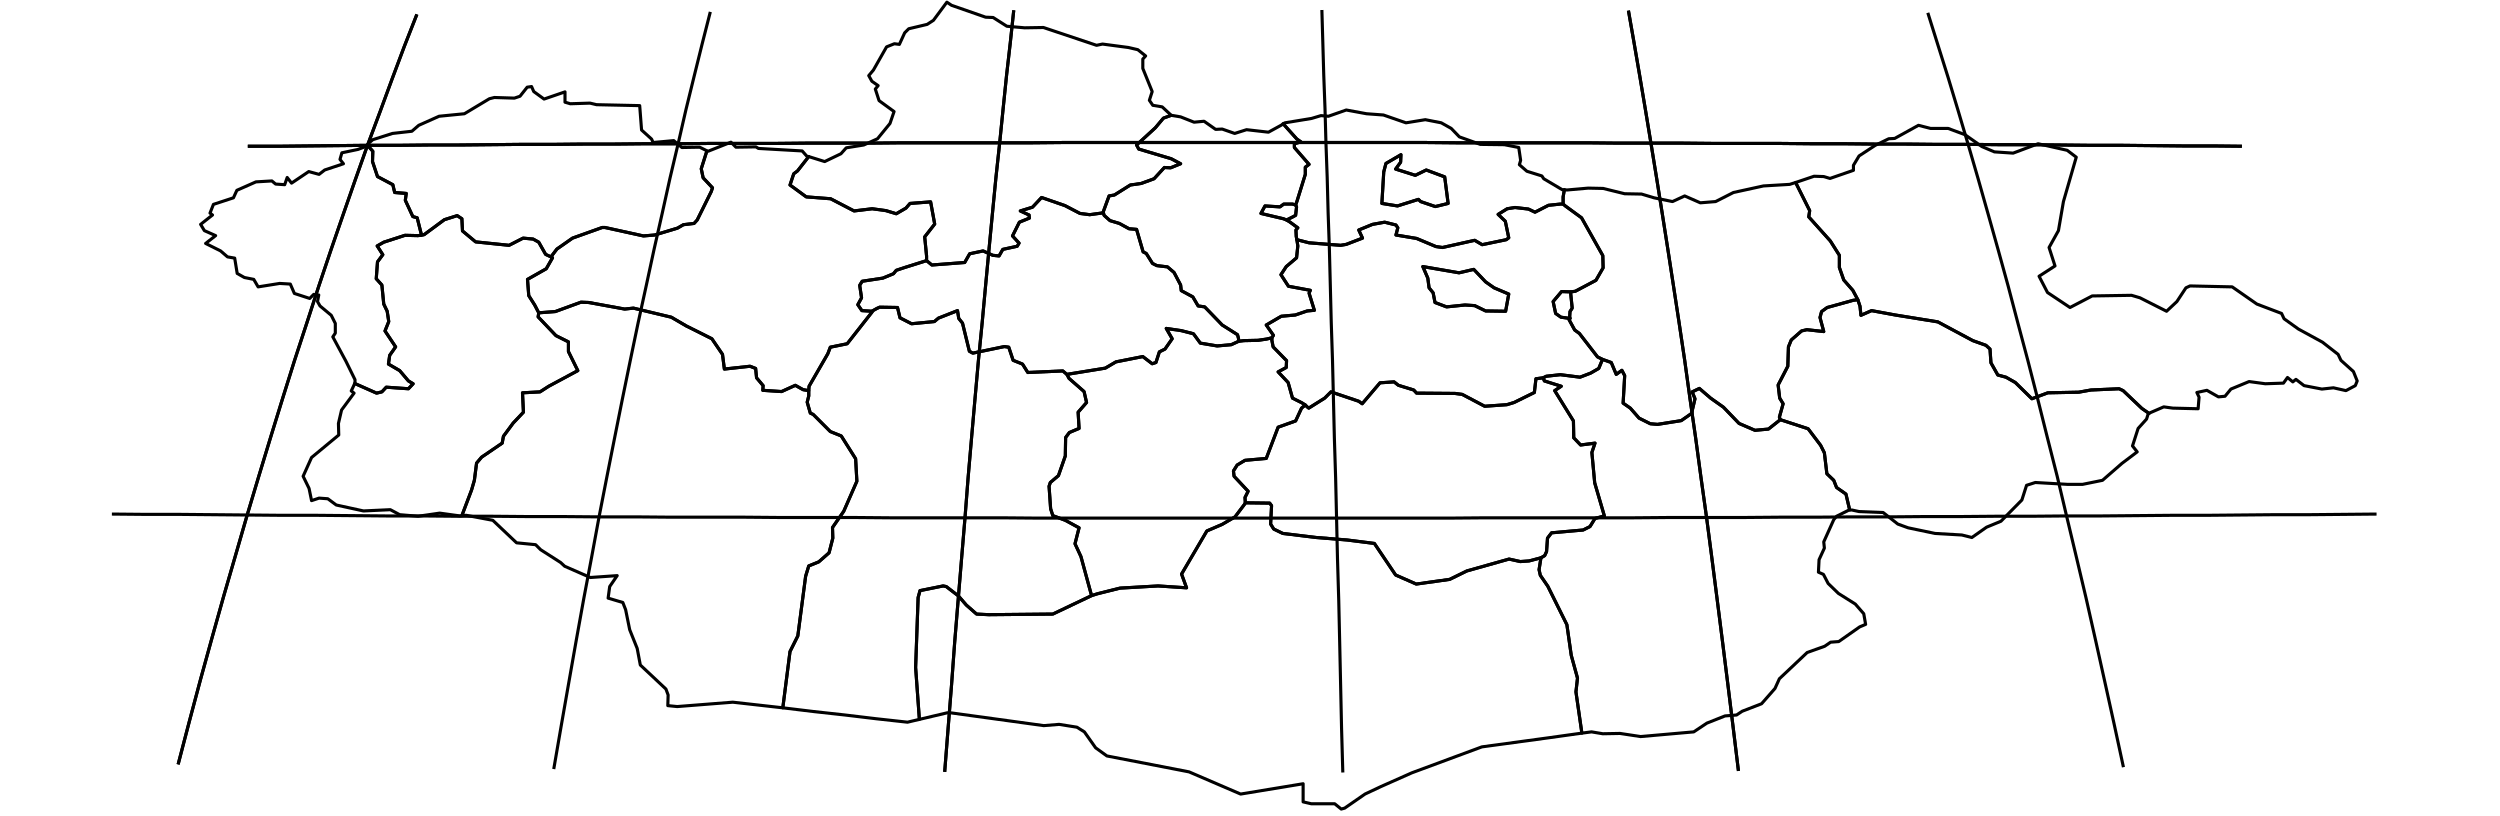 <?xml version="1.0" encoding="utf-8"?><!DOCTYPE svg  PUBLIC '-//W3C//DTD SVG 1.1//EN'  'http://www.w3.org/Graphics/SVG/1.1/DTD/svg11.dtd'><svg enable_background="new 0 0 800 261" height="261px" pretty_print="False" style="stroke-linejoin: round; stroke:#000; fill: none;" version="1.1" viewBox="0 0 800 261" width="800px" xmlns="http://www.w3.org/2000/svg" xmlns:xlink="http://www.w3.org/1999/xlink"><defs><style type="text/css"><![CDATA[path { fill-rule: evenodd; }]]></style></defs><g class="" id="mng"><path d="M134.8,74.9L133.5,69.7L132.1,69.3L129.7,64.1L130.0,61.9L126.3,61.6L125.7,59.1L120.8,56.5L119.2,51.7L119.3,48.4L117.6,46.5L117.5,46.7L114.6,47.8L109.4,48.9L108.8,51.0L109.9,52.4L103.9,54.4L102.1,55.8L98.8,54.9L93.3,58.6L91.9,56.8L91.1,59.1L88.2,58.9L87.0,57.9L81.9,58.2L75.8,60.9L74.7,63.3L68.3,65.4L67.2,68.2L68.0,68.8L64.2,71.8L65.4,73.8L69.0,75.4L65.8,77.9L70.6,80.3L72.8,82.2L75.1,82.6L75.9,87.5L78.2,88.8L81.2,89.4L82.6,91.8L89.5,90.7L92.9,90.9L94.2,93.9L99.1,95.5L100.4,94.2L102.0,94.4L101.6,96.5L102.4,97.9L106.0,100.9L107.3,103.5L107.3,106.6L106.5,107.8L110.7,115.6L113.6,121.5L113.6,122.4L113.5,122.7L120.5,125.8L122.2,125.4L123.6,123.9L130.7,124.4L132.2,122.8L130.7,121.9L127.9,118.6L124.3,116.5L124.7,113.7L126.6,111.0L123.2,105.9L124.4,102.9L123.9,99.6L122.8,97.3L122.2,91.2L120.4,89.2L120.8,83.8L122.5,81.5L120.7,78.7L122.8,77.5L129.6,75.3L133.7,75.4L134.7,75.3L134.8,74.9Z " data-name="Bayan-Ölgiy"/><path d="M512.8,115.0L511.6,117.9L509.0,119.4L505.6,120.7L499.3,119.9L494.8,120.4L493.8,120.9L494.2,121.9L499.6,123.6L497.5,125.0L503.5,134.7L503.6,140.1L505.8,142.4L510.4,141.8L509.4,144.8L510.3,154.5L513.4,165.1L510.4,165.9L508.8,168.5L506.6,169.6L496.5,170.5L495.2,172.2L494.9,176.5L494.3,177.8L493.1,178.5L492.5,182.3L492.9,184.1L495.3,187.6L501.4,199.9L502.8,209.7L504.8,217.0L504.3,221.4L506.2,234.6L509.3,234.2L512.9,234.8L518.4,234.7L525.0,235.7L542.0,234.2L546.2,231.4L552.0,229.1L555.7,228.8L557.5,227.6L563.7,225.2L568.0,220.3L569.4,217.2L578.3,208.8L583.9,206.8L585.8,205.5L588.4,205.3L595.1,200.6L597.0,199.8L596.4,196.4L593.7,193.3L588.3,189.9L585.0,186.7L583.5,183.8L581.9,183.1L582.1,179.1L583.8,175.4L583.6,173.4L586.8,166.3L587.7,165.2L591.7,163.2L591.9,163.2L590.7,158.1L587.7,156.0L586.8,153.7L584.6,151.6L583.8,144.9L582.6,142.5L578.6,137.2L569.7,134.3L565.9,137.3L561.6,137.7L556.5,135.5L551.5,130.3L547.4,127.4L543.8,124.3L541.5,125.4L542.4,127.6L541.3,132.3L538.0,134.6L530.4,135.8L528.1,135.6L524.5,133.8L521.7,130.6L519.4,129.0L519.9,120.2L519.0,118.5L517.2,119.8L515.6,116.0L512.8,115.0Z " data-name="Dornogovi"/><path d="M398.5,160.9L398.3,161.3L395.2,165.4L391.1,167.8L386.2,169.9L378.1,183.7L379.7,188.1L370.6,187.5L358.4,188.2L351.2,190.0L349.3,190.6L336.9,196.5L316.4,196.7L312.5,196.5L309.2,193.6L306.7,190.7L302.8,187.7L301.8,187.5L294.4,189.0L293.8,191.2L293.0,213.6L294.2,230.2L303.1,228.1L304.2,228.1L334.0,232.2L338.9,231.8L344.6,232.7L347.0,234.2L350.6,239.3L354.2,241.9L380.5,247.0L397.0,254.1L417.0,250.8L417.0,256.6L419.6,257.2L427.1,257.2L429.2,258.9L430.3,258.6L436.8,254.1L441.9,251.7L451.8,247.3L474.2,239.0L495.5,236.1L506.2,234.6L504.3,221.4L504.8,217.0L502.8,209.7L501.4,199.9L495.3,187.6L492.9,184.1L492.5,182.3L493.1,178.5L489.3,179.5L486.5,179.7L482.9,178.9L469.4,182.7L463.9,185.4L453.2,186.9L446.6,184.0L439.8,173.9L431.1,172.8L421.2,172.0L410.5,170.7L407.6,169.3L406.6,167.7L406.9,161.8L406.3,161.0L398.5,160.9Z " data-name="Ömnögovi"/><path d="M592.9,92.9L590.0,89.6L588.6,85.6L588.6,81.7L585.7,77.1L578.8,69.4L579.1,67.4L574.6,58.4L572.7,59.0L564.3,59.5L554.7,61.6L549.0,64.5L544.1,64.9L539.1,62.7L535.2,64.5L529.3,63.3L525.3,62.1L519.9,62.0L513.0,60.3L508.2,60.2L501.4,60.8L500.6,60.7L500.2,63.0L500.2,65.3L500.9,65.9L506.1,69.7L512.9,81.8L513.0,85.7L510.7,89.7L504.1,93.2L502.7,93.4L502.6,93.7L503.1,98.6L502.4,99.7L502.3,101.3L502.4,101.9L502.1,102.3L503.9,105.6L505.4,106.7L511.2,114.2L512.8,115.0L515.6,116.0L517.2,119.8L519.0,118.5L519.9,120.2L519.4,129.0L521.7,130.6L524.5,133.8L528.1,135.6L530.4,135.8L538.0,134.6L541.3,132.3L542.4,127.6L541.5,125.4L543.8,124.3L547.4,127.4L551.5,130.3L556.5,135.5L561.6,137.7L565.9,137.3L569.7,134.3L569.4,133.5L570.6,129.2L569.5,127.4L569.0,123.2L572.1,117.2L572.3,111.0L573.2,108.8L576.5,105.9L578.2,105.5L583.6,106.1L582.4,101.6L582.9,99.7L584.7,98.4L593.0,96.1L594.5,95.9L592.9,92.9Z " data-name="Hentiy"/><path d="M296.5,83.4L289.5,85.6L286.8,86.5L285.9,87.6L282.5,89.0L275.9,90.0L275.1,91.3L275.7,95.3L274.5,97.5L275.8,99.4L279.0,99.6L280.6,98.7L281.5,98.3L287.2,98.4L288.0,101.7L291.7,103.6L299.0,102.9L300.3,101.8L306.4,99.4L306.8,101.9L308.0,103.4L310.2,112.4L311.3,113.0L321.4,110.9L322.8,111.1L324.2,115.3L327.2,116.5L328.9,119.2L340.1,118.7L341.4,119.8L353.7,117.8L357.1,115.8L365.7,114.1L368.7,116.4L369.9,116.0L371.0,112.6L372.8,111.7L375.1,108.4L373.2,105.1L378.0,105.8L381.9,106.8L384.1,109.8L389.5,110.7L394.0,110.3L396.4,109.2L396.3,108.2L396.0,107.1L391.1,104.0L385.5,98.2L383.4,97.9L381.7,95.0L378.0,93.0L377.8,91.2L375.7,87.2L373.6,85.4L370.2,85.0L368.8,84.3L366.8,81.1L365.8,80.6L363.7,73.4L361.3,73.2L358.2,71.5L355.2,70.6L353.3,68.9L353.1,68.1L348.7,68.7L345.6,68.3L340.8,65.8L333.3,63.2L330.4,66.3L326.5,67.5L329.3,68.8L329.4,69.8L326.2,71.1L324.0,75.5L326.1,77.8L325.5,78.8L320.9,79.8L319.7,81.9L317.7,81.7L314.6,80.3L310.3,81.2L308.7,84.0L298.2,84.8L296.5,83.4Z " data-name="Arhangay"/><path d="M279.0,99.6L279.1,99.8L271.1,110.0L265.7,111.1L264.9,113.2L258.9,123.6L258.8,125.0L258.8,126.7L258.3,128.7L259.3,132.2L260.2,132.6L265.7,138.1L269.2,139.5L273.8,146.8L274.2,154.0L270.0,163.6L266.4,168.8L266.5,172.2L265.3,176.9L262.0,179.8L258.8,181.1L257.8,184.4L255.3,203.5L252.8,208.5L250.5,226.5L260.4,227.7L270.4,228.8L280.4,230.0L290.4,231.1L294.2,230.2L293.0,213.6L293.8,191.2L294.4,189.0L301.8,187.5L302.8,187.7L306.7,190.7L309.2,193.6L312.5,196.5L316.4,196.7L336.9,196.5L349.3,190.6L345.9,178.1L344.0,174.0L345.3,168.9L340.9,166.5L336.9,165.0L336.2,162.8L335.7,155.6L336.1,154.4L338.7,152.2L340.9,145.9L341.0,140.0L342.2,138.4L345.3,137.1L345.0,131.9L347.7,128.8L346.9,125.3L342.1,121.1L341.4,119.8L340.1,118.7L328.9,119.2L327.2,116.5L324.2,115.3L322.8,111.1L321.4,110.9L311.3,113.0L310.2,112.4L308.0,103.4L306.8,101.9L306.4,99.4L300.3,101.8L299.0,102.9L291.7,103.6L288.0,101.7L287.2,98.4L281.5,98.3L280.6,98.7L279.0,99.6Z " data-name="Bayanhongor"/><path d="M226.2,48.3L224.4,54.0L225.0,56.9L228.0,60.1L227.6,61.3L223.1,70.4L222.1,71.5L218.7,71.9L216.8,73.0L209.5,75.2L205.9,75.5L193.6,72.8L192.7,72.8L183.2,76.2L178.2,79.7L176.3,82.2L176.8,82.5L174.8,86.0L168.8,89.4L169.2,94.6L171.1,97.6L172.4,100.1L177.7,99.7L185.9,96.7L188.4,96.8L199.9,98.9L202.7,98.6L214.8,101.5L219.6,104.3L227.8,108.4L231.2,113.4L231.8,118.1L240.0,117.2L241.8,117.9L242.1,120.9L244.2,123.4L244.1,124.9L250.1,125.3L254.5,123.3L257.0,124.7L258.8,125.0L258.9,123.6L264.9,113.2L265.7,111.1L271.1,110.0L279.1,99.8L279.0,99.6L275.8,99.4L274.5,97.5L275.7,95.3L275.1,91.3L275.9,90.0L282.5,89.0L285.9,87.6L286.8,86.5L289.5,85.6L296.5,83.4L296.5,81.9L295.9,75.8L299.1,71.7L297.8,64.6L291.2,65.1L289.9,66.6L286.8,68.4L283.5,67.4L279.1,66.8L273.3,67.5L265.8,63.6L258.0,63.0L252.8,59.2L254.0,55.6L255.2,54.7L258.8,50.1L258.2,50.0L256.7,48.3L242.7,47.5L241.9,47.0L235.5,47.1L233.9,45.5L226.6,48.4L226.2,48.3L226.2,48.3Z " data-name="Dzavhan"/><path d="M172.4,100.1L172.2,101.4L177.9,107.4L181.9,109.4L181.9,112.5L184.9,118.6L175.6,123.6L172.8,125.4L167.2,125.7L167.5,131.9L164.2,135.4L161.1,139.6L160.7,141.8L154.1,146.3L152.5,148.2L151.8,153.7L150.9,156.8L147.8,165.0L149.2,164.9L157.7,166.5L165.3,173.7L171.4,174.3L173.0,175.9L179.4,180.0L180.7,181.2L188.9,184.8L197.5,184.2L195.1,187.7L194.6,191.4L199.3,192.8L200.2,195.1L201.5,201.5L203.9,207.5L204.9,212.8L213.1,220.5L213.8,222.4L213.7,225.8L216.7,226.1L234.5,224.7L242.5,225.6L250.5,226.5L252.8,208.5L255.3,203.5L257.8,184.4L258.8,181.1L262.0,179.8L265.3,176.9L266.5,172.2L266.4,168.8L270.0,163.6L274.2,154.0L273.8,146.8L269.2,139.5L265.7,138.1L260.2,132.6L259.3,132.2L258.3,128.7L258.8,126.7L258.8,125.0L257.0,124.7L254.5,123.3L250.1,125.3L244.1,124.9L244.2,123.4L242.1,120.9L241.8,117.9L240.0,117.2L231.8,118.1L231.2,113.4L227.8,108.4L219.6,104.3L214.8,101.5L202.7,98.6L199.9,98.9L188.4,96.8L185.9,96.7L177.7,99.7L172.4,100.1Z " data-name="Govi-Altay"/><path d="M134.7,75.3L133.7,75.4L129.6,75.3L122.8,77.5L120.7,78.7L122.5,81.5L120.8,83.8L120.4,89.2L122.2,91.2L122.8,97.3L123.9,99.6L124.4,102.9L123.2,105.9L126.6,111.0L124.7,113.7L124.3,116.5L127.9,118.6L130.7,121.9L132.2,122.8L130.7,124.4L123.6,123.9L122.2,125.4L120.5,125.8L113.5,122.7L113.2,123.4L112.4,125.1L113.3,125.8L109.3,131.2L108.3,135.5L108.4,139.2L99.7,146.4L97.0,152.4L98.9,156.3L99.7,160.2L102.1,159.4L104.9,159.6L107.6,161.6L116.3,163.5L124.9,163.1L127.9,164.7L133.8,165.2L140.7,164.2L147.2,165.1L147.8,165.0L150.9,156.8L151.8,153.7L152.5,148.2L154.1,146.3L160.7,141.8L161.1,139.6L164.2,135.4L167.5,131.9L167.2,125.7L172.8,125.4L175.6,123.6L184.9,118.6L181.9,112.5L181.9,109.4L177.9,107.4L172.2,101.4L172.4,100.1L171.1,97.6L169.2,94.6L168.8,89.4L174.8,86.0L176.8,82.5L176.3,82.2L174.6,81.4L172.4,77.5L170.6,76.5L167.4,76.2L162.9,78.5L152.2,77.4L148.0,73.9L147.8,70.0L146.3,69.0L142.2,70.3L135.7,75.1L134.7,75.3Z " data-name="Hovd"/><path d="M258.8,50.1L255.2,54.7L254.0,55.6L252.8,59.2L258.0,63.0L265.8,63.6L273.3,67.5L279.1,66.8L283.5,67.4L286.8,68.4L289.9,66.6L291.2,65.1L297.8,64.6L299.1,71.7L295.9,75.8L296.5,81.9L296.5,83.4L298.2,84.8L308.7,84.0L310.3,81.2L314.6,80.3L317.7,81.7L319.7,81.9L320.9,79.8L325.5,78.8L326.1,77.8L324.0,75.5L326.2,71.1L329.4,69.8L329.3,68.8L326.5,67.5L330.4,66.3L333.3,63.2L340.8,65.8L345.6,68.3L348.7,68.7L353.1,68.1L353.0,67.9L354.9,62.7L356.6,62.4L361.7,59.2L365.2,58.7L369.3,57.2L372.6,53.6L374.6,53.7L377.8,52.4L374.8,50.8L364.4,47.7L363.7,46.4L369.7,40.9L372.3,37.8L374.8,36.9L374.8,36.9L371.9,34.2L368.9,33.7L367.8,32.1L368.7,29.3L365.7,21.9L365.7,18.9L366.6,17.9L364.1,15.9L361.1,15.2L352.8,14.1L350.9,14.5L333.9,8.8L327.9,8.9L322.2,8.4L317.8,5.6L315.4,5.5L304.5,1.7L303.0,0.7L298.7,6.5L296.7,7.8L290.8,9.2L289.5,10.5L287.8,14.2L286.2,14.0L283.7,15.0L279.5,22.4L278.0,24.2L279.0,26.0L281.0,27.4L280.1,28.5L281.3,32.2L286.1,35.7L284.8,39.5L280.8,44.4L276.4,46.4L270.8,47.3L269.1,49.2L263.9,51.7L259.1,50.2L258.8,50.1Z " data-name="Hövsgöl"/><path d="M117.6,46.5L119.3,48.4L119.2,51.7L120.8,56.5L125.7,59.1L126.3,61.6L130.0,61.9L129.7,64.1L132.1,69.3L133.5,69.7L134.8,74.9L134.7,75.3L135.7,75.1L142.2,70.3L146.3,69.0L147.8,70.0L148.0,73.9L152.2,77.4L162.9,78.5L167.4,76.2L170.6,76.5L172.4,77.5L174.6,81.4L176.3,82.2L178.2,79.7L183.2,76.2L192.7,72.8L193.6,72.8L205.9,75.5L209.5,75.2L216.8,73.0L218.7,71.9L222.1,71.5L223.1,70.4L227.6,61.3L228.0,60.1L225.0,56.9L224.4,54.0L226.2,48.3L225.9,48.1L223.9,47.1L218.2,47.2L215.6,45.0L209.0,45.6L208.5,44.5L205.3,41.6L204.7,33.8L190.9,33.5L188.8,33.0L182.5,33.2L180.8,32.7L180.8,29.4L174.1,31.7L170.8,29.3L170.1,27.7L168.7,27.9L166.4,30.8L164.6,31.4L158.2,31.2L156.6,31.6L148.6,36.4L140.5,37.2L134.0,40.1L131.8,42.0L125.6,42.7L119.3,44.7L117.8,46.0L117.6,46.5Z " data-name="Uvs"/><path d="M374.8,36.9L372.3,37.8L369.7,40.9L363.7,46.4L364.4,47.7L374.8,50.8L377.8,52.4L374.6,53.7L372.6,53.6L369.3,57.2L365.2,58.7L361.7,59.2L356.6,62.4L354.9,62.7L353.0,67.9L353.1,68.1L353.3,68.9L355.2,70.6L358.2,71.5L361.3,73.2L363.7,73.4L365.8,80.6L366.8,81.1L368.8,84.3L370.2,85.0L373.6,85.4L375.7,87.2L377.8,91.2L378.0,93.0L381.7,95.0L383.4,97.9L385.5,98.2L391.1,104.0L396.0,107.1L396.3,108.2L396.4,109.2L398.1,109.0L402.6,108.9L405.3,108.5L407.0,108.1L407.5,107.3L405.2,104.0L410.0,101.2L414.5,100.8L418.3,99.5L420.6,99.3L418.9,93.8L419.3,92.9L412.3,91.6L409.9,87.9L411.6,85.3L414.9,82.5L415.3,78.7L415.0,76.7L414.8,75.7L414.7,73.6L415.3,72.9L412.7,71.0L411.7,70.4L410.7,70.0L403.5,68.3L404.8,65.9L409.6,66.2L410.8,65.3L413.6,65.3L414.6,65.6L415.0,64.5L417.7,55.8L417.7,53.5L418.9,52.6L414.2,47.2L414.2,46.0L416.3,45.4L415.0,44.5L410.6,39.6L410.1,40.0L405.9,42.3L398.9,41.5L395.1,42.7L391.1,41.3L389.0,41.4L385.3,38.8L382.1,39.1L377.8,37.4L374.8,36.9Z " data-name="Bulgan"/><path d="M413.6,65.3L410.8,65.3L409.6,66.2L404.8,65.9L403.5,68.3L410.7,70.0L411.7,70.4L413.7,69.4L414.6,68.9L414.9,66.2L414.6,65.6L413.6,65.3Z " data-name="Orhon"/><path d="M493.8,120.9L491.5,121.2L491.0,125.6L484.5,128.8L482.2,129.5L475.1,130.0L467.9,126.2L465.6,125.9L453.3,125.8L452.4,124.8L447.5,123.3L446.1,122.2L441.6,122.5L435.9,129.2L434.8,128.4L425.9,125.4L423.9,127.4L418.8,130.6L418.3,130.2L417.7,129.6L416.5,130.6L414.6,134.7L409.0,136.7L405.2,146.7L398.4,147.3L395.9,148.8L394.7,150.7L394.9,152.4L399.4,157.2L398.4,159.2L398.5,160.9L406.3,161.0L406.9,161.8L406.6,167.7L407.6,169.3L410.5,170.7L421.2,172.0L431.1,172.8L439.8,173.9L446.6,184.0L453.2,186.9L463.9,185.4L469.4,182.7L482.9,178.9L486.5,179.7L489.3,179.5L493.1,178.5L494.3,177.8L494.9,176.5L495.2,172.2L496.5,170.5L506.6,169.6L508.8,168.5L510.4,165.9L513.4,165.1L510.3,154.5L509.4,144.8L510.4,141.8L505.8,142.4L503.6,140.1L503.5,134.7L497.5,125.0L499.6,123.6L494.2,121.9L493.8,120.9Z " data-name="Dundgovi"/><path d="M410.6,39.6L415.0,44.5L416.3,45.4L414.2,46.0L414.2,47.2L418.9,52.6L417.7,53.5L417.7,55.8L415.0,64.5L414.6,65.6L414.9,66.2L414.6,68.9L413.7,69.4L411.7,70.4L412.7,71.0L415.3,72.9L414.7,73.6L414.8,75.7L415.0,76.7L418.9,77.7L429.0,78.5L430.8,78.2L436.0,76.2L434.8,73.6L439.2,71.8L443.1,71.1L446.7,72.0L447.3,72.9L446.7,75.2L453.3,76.3L459.5,78.9L461.6,79.2L471.9,76.9L474.3,78.3L482.0,76.7L482.8,76.1L481.7,70.8L479.4,68.6L482.3,66.8L484.8,66.4L489.1,66.9L491.2,67.9L495.5,65.7L499.3,65.3L500.2,65.3L500.2,63.0L500.6,60.7L499.9,60.7L494.0,57.2L493.4,56.3L488.6,54.8L486.2,52.7L486.6,51.3L486.0,47.2L481.4,46.3L473.7,46.2L467.0,43.8L464.4,41.1L461.2,39.3L456.1,38.3L449.9,39.3L442.7,36.8L437.3,36.4L430.8,35.2L425.1,37.2L422.7,37.0L419.7,37.9L411.2,39.3L410.6,39.6Z M447.2,65.9L442.2,65.1L442.8,55.0L443.5,52.3L448.3,49.5L448.2,51.9L446.6,54.1L452.9,56.1L456.4,54.4L462.3,56.6L463.4,65.1L459.3,66.1L454.6,64.5L453.9,63.8L447.2,65.9Z " data-name="Selenge"/><path d="M341.4,119.8L342.1,121.1L346.9,125.3L347.7,128.8L345.0,131.9L345.3,137.1L342.2,138.4L341.0,140.0L340.9,145.9L338.7,152.2L336.1,154.4L335.7,155.6L336.2,162.8L336.9,165.0L340.9,166.5L345.3,168.9L344.0,174.0L345.9,178.1L349.3,190.6L351.2,190.0L358.4,188.2L370.6,187.5L379.7,188.1L378.1,183.7L386.2,169.9L391.1,167.8L395.2,165.4L398.3,161.3L398.5,160.9L398.4,159.2L399.4,157.2L394.9,152.4L394.7,150.7L395.9,148.8L398.4,147.3L405.2,146.7L409.0,136.7L414.6,134.7L416.5,130.6L417.7,129.6L416.6,128.9L413.6,127.4L412.2,122.4L409.0,119.0L411.6,117.6L411.7,115.4L407.4,111.0L407.0,108.9L407.0,108.1L405.3,108.5L402.6,108.9L398.1,109.0L396.4,109.2L394.0,110.3L389.5,110.7L384.1,109.8L381.9,106.8L378.0,105.8L373.2,105.1L375.1,108.4L372.8,111.7L371.0,112.6L369.9,116.0L368.7,116.4L365.7,114.1L357.1,115.8L353.7,117.8L341.4,119.8Z " data-name="Övörhangay"/><path d="M452.9,56.1L446.6,54.1L448.2,51.9L448.3,49.5L443.5,52.3L442.8,55.0L442.2,65.1L447.2,65.9L453.9,63.8L454.6,64.5L459.3,66.1L463.4,65.1L462.3,56.6L456.4,54.4L452.9,56.1Z " data-name="Darhan-Uul"/><path d="M499.3,65.3L495.5,65.7L491.2,67.9L489.1,66.9L484.8,66.4L482.3,66.8L479.4,68.6L481.7,70.8L482.8,76.1L482.0,76.7L474.3,78.3L471.9,76.9L461.6,79.2L459.5,78.9L453.3,76.3L446.7,75.2L447.3,72.9L446.7,72.0L443.1,71.1L439.2,71.8L434.8,73.6L436.0,76.2L430.8,78.2L429.0,78.5L418.9,77.7L415.0,76.7L415.3,78.7L414.9,82.5L411.6,85.3L409.9,87.9L412.3,91.6L419.3,92.9L418.9,93.8L420.6,99.3L418.3,99.5L414.5,100.8L410.0,101.2L405.2,104.0L407.5,107.3L407.0,108.1L407.0,108.9L407.4,111.0L411.7,115.4L411.6,117.6L409.0,119.0L412.2,122.4L413.6,127.4L416.6,128.9L417.7,129.6L418.3,130.2L418.8,130.6L423.9,127.4L425.9,125.4L434.8,128.4L435.9,129.2L441.6,122.5L446.1,122.2L447.5,123.3L452.4,124.8L453.3,125.8L465.6,125.9L467.9,126.2L475.1,130.0L482.2,129.5L484.5,128.8L491.0,125.6L491.5,121.2L493.8,120.9L494.8,120.4L499.3,119.9L505.6,120.7L509.0,119.4L511.6,117.9L512.8,115.0L511.2,114.2L505.4,106.7L503.9,105.6L502.1,102.3L502.4,101.9L499.5,101.5L497.8,100.3L497.0,96.5L499.7,93.3L502.7,93.4L504.1,93.2L510.7,89.7L513.0,85.7L512.9,81.8L506.1,69.7L500.9,65.9L500.2,65.3L499.3,65.3Z M462.9,98.2L459.2,96.8L458.6,93.7L457.3,92.1L456.9,89.0L455.3,85.3L466.9,87.3L471.6,86.2L475.4,90.2L478.1,92.1L482.8,94.1L481.8,99.6L475.4,99.5L471.9,97.8L468.8,97.6L462.9,98.2Z " data-name="Töv"/><path d="M499.7,93.3L497.0,96.5L497.8,100.3L499.5,101.5L502.4,101.9L502.3,101.3L502.4,99.7L503.1,98.6L502.6,93.7L502.7,93.4L499.7,93.3Z " data-name="Govisümber"/><path d="M466.9,87.3L455.3,85.3L456.9,89.0L457.3,92.1L458.6,93.7L459.2,96.8L462.9,98.2L468.8,97.6L471.9,97.8L475.4,99.5L481.8,99.6L482.8,94.1L478.1,92.1L475.4,90.2L471.6,86.2L466.9,87.3Z " data-name="Ulaanbaatar"/><path d="M574.6,58.4L579.1,67.4L578.8,69.4L585.7,77.1L588.6,81.7L588.6,85.6L590.0,89.6L592.9,92.9L594.5,95.9L595.2,98.0L595.5,100.9L598.9,99.4L606.5,100.8L620.1,103.0L631.3,109.0L635.5,110.5L636.8,111.7L637.1,116.1L639.3,120.0L641.9,120.7L644.9,122.4L650.2,127.6L655.3,125.7L665.2,125.5L669.1,124.8L678.1,124.4L679.4,125.0L685.4,130.7L687.7,132.3L688.0,132.1L692.4,130.2L695.3,130.6L703.4,130.8L703.7,127.1L703.0,125.6L706.2,124.9L709.9,127.0L712.0,126.8L713.9,124.5L719.7,122.1L724.9,122.8L730.7,122.6L732.0,120.8L733.7,122.2L734.7,121.4L737.3,123.4L743.0,124.5L746.7,124.1L750.7,125.0L753.7,123.4L754.3,121.9L753.1,118.9L749.1,115.3L748.2,113.4L743.2,109.5L735.5,105.3L730.9,102.0L730.1,100.3L722.2,97.3L714.3,91.8L700.8,91.5L699.5,92.1L696.6,96.5L693.3,99.6L684.8,95.3L682.1,94.5L669.5,94.7L662.4,98.4L655.2,93.6L652.5,88.4L657.6,85.1L655.7,79.2L658.7,73.8L660.3,64.5L664.4,50.3L661.5,48.1L652.2,46.0L644.2,49.0L638.2,48.6L634.2,46.9L628.8,43.1L623.4,41.1L617.8,41.1L613.9,40.1L606.3,44.3L604.4,44.4L600.1,46.5L594.9,49.9L593.1,52.9L593.1,54.5L585.6,57.1L583.6,56.5L580.5,56.4L574.6,58.4Z " data-name="Dornod"/><path d="M594.5,95.9L593.0,96.1L584.7,98.4L582.9,99.7L582.4,101.6L583.6,106.1L578.2,105.5L576.5,105.9L573.2,108.8L572.3,111.0L572.1,117.2L569.0,123.2L569.5,127.4L570.6,129.2L569.4,133.5L569.7,134.3L578.6,137.2L582.6,142.5L583.8,144.9L584.6,151.6L586.8,153.7L587.7,156.0L590.7,158.1L591.9,163.2L592.6,163.2L594.9,163.7L602.6,164.0L607.3,167.7L610.6,168.9L619.2,170.7L627.8,171.2L631.0,172.0L635.7,168.7L640.3,166.8L647.0,160.0L648.5,155.3L651.3,154.4L661.7,155.0L666.4,155.0L672.8,153.7L679.0,148.3L683.9,144.6L682.4,142.7L684.2,137.1L686.9,134.1L687.4,132.5L687.7,132.3L685.4,130.7L679.4,125.0L678.1,124.4L669.1,124.8L665.2,125.5L655.3,125.7L650.2,127.6L644.9,122.4L641.9,120.7L639.3,120.0L637.1,116.1L636.8,111.7L635.5,110.5L631.3,109.0L620.1,103.0L606.5,100.8L598.9,99.4L595.5,100.9L595.2,98.0L594.5,95.9Z " data-name="Sühbaatar"/></g><g class="" id="graticule"><path d="M35.8,164.5L46.5,164.6L57.3,164.6L68.2,164.7L79.1,164.8L90.1,164.9L101.2,164.9L112.3,165.0L123.5,165.1L134.7,165.1L146.0,165.2L157.4,165.2L168.8,165.3L180.2,165.3L191.7,165.4L203.3,165.4L214.9,165.5L226.5,165.5L238.2,165.5L249.8,165.6L261.6,165.6L273.3,165.6L285.1,165.7L296.9,165.7L308.8,165.7L320.6,165.7L332.5,165.8L344.4,165.8L356.2,165.8L368.1,165.8L380.1,165.8L392.0,165.8L403.9,165.8L415.8,165.8L427.7,165.8L439.6,165.8L451.5,165.8L463.4,165.8L475.3,165.7L487.1,165.7L499.0,165.7L510.8,165.7L522.6,165.7L534.3,165.6L546.1,165.6L557.8,165.6L569.5,165.5L581.1,165.5L592.7,165.4L604.2,165.4L615.8,165.3L627.2,165.3L638.7,165.2L650.0,165.2L661.3,165.1L672.6,165.1L683.8,165.0L695.0,164.9L706.1,164.9L717.1,164.8L728.0,164.7L738.9,164.7L749.8,164.6L760.5,164.5 "/><path d="M79.3,46.8L88.8,46.8L98.3,46.7L108.0,46.6L117.6,46.5L127.3,46.5L137.1,46.4L146.9,46.4L156.8,46.3L166.7,46.2L176.7,46.2L186.7,46.1L196.8,46.1L206.8,46.0L217.0,46.0L227.1,45.9L237.3,45.9L247.6,45.9L257.8,45.8L268.1,45.8L278.4,45.8L288.7,45.7L299.1,45.7L309.5,45.7L319.9,45.7L330.3,45.7L340.7,45.6L351.1,45.6L361.6,45.6L372.0,45.6L382.5,45.6L392.9,45.6L403.4,45.6L413.9,45.6L424.3,45.6L434.8,45.6L445.2,45.6L455.7,45.6L466.1,45.7L476.5,45.7L486.9,45.7L497.3,45.7L507.7,45.7L518.0,45.8L528.3,45.8L538.6,45.8L548.9,45.9L559.1,45.9L569.3,45.9L579.5,46.0L589.6,46.0L599.7,46.1L609.8,46.1L619.8,46.2L629.8,46.2L639.7,46.3L649.6,46.3L659.5,46.4L669.3,46.5L679.0,46.5L688.7,46.6L698.3,46.7L707.9,46.7L717.4,46.8 "/><path d="M57.0,244.6L60.6,230.8L64.2,217.3L67.9,203.9L71.6,190.7L75.4,177.6L79.1,164.8L82.9,152.1L86.7,139.6L90.5,127.3L94.3,115.2L98.2,103.3L102.0,91.6L105.9,80.0L109.8,68.7L113.7,57.5L117.6,46.5L121.6,35.8L125.5,25.2L129.4,14.8L133.4,4.6 "/><path d="M177.2,246.1L179.6,232.2L182.0,218.5L184.4,204.9L186.8,191.6L189.3,178.4L191.7,165.4L194.2,152.6L196.7,140.0L199.2,127.5L201.7,115.3L204.2,103.3L206.8,91.4L209.3,79.8L211.9,68.3L214.4,57.0L217.0,46.0L219.5,35.1L222.1,24.5L224.7,14.0L227.3,3.8 "/><path d="M302.3,247.0L303.4,233.0L304.5,219.1L305.5,205.5L306.6,192.1L307.7,178.8L308.8,165.7L309.8,152.8L310.9,140.1L312.0,127.6L313.1,115.3L314.3,103.2L315.4,91.3L316.5,79.6L317.6,68.1L318.7,56.8L319.9,45.7L321.0,34.8L322.1,24.1L323.3,13.6L324.4,3.3 "/><path d="M429.7,247.2L429.3,233.1L429.0,219.3L428.7,205.6L428.4,192.2L428.0,178.9L427.7,165.8L427.4,152.9L427.0,140.2L426.7,127.7L426.4,115.3L426.0,103.2L425.7,91.3L425.4,79.6L425.0,68.1L424.7,56.7L424.3,45.6L424.0,34.7L423.6,24.0L423.3,13.5L423.0,3.2 "/><path d="M556.3,246.7L554.6,232.7L552.9,218.9L551.2,205.3L549.5,191.9L547.8,178.6L546.1,165.6L544.3,152.7L542.6,140.1L540.8,127.6L539.1,115.3L537.3,103.2L535.5,91.4L533.7,79.7L531.9,68.2L530.1,56.9L528.3,45.8L526.5,34.9L524.7,24.2L522.9,13.7L521.1,3.4 "/><path d="M679.5,245.5L676.5,231.6L673.5,218.0L670.5,204.5L667.5,191.2L664.4,178.1L661.3,165.1L658.3,152.4L655.1,139.8L652.0,127.4L648.9,115.3L645.7,103.3L642.6,91.5L639.4,79.9L636.2,68.5L633.0,57.2L629.8,46.2L626.6,35.4L623.4,24.8L620.1,14.3L616.9,4.1 "/></g><g class="" id="graticule_1"><path d="M79.3,46.8L88.8,46.8L98.3,46.7L108.0,46.6L117.6,46.5L127.3,46.5L137.1,46.4L146.9,46.4L156.8,46.3L166.7,46.2L176.7,46.2L186.7,46.1L196.8,46.1L206.8,46.0L217.0,46.0L227.1,45.9L237.3,45.9L247.6,45.9L257.8,45.8L268.1,45.8L278.4,45.8L288.7,45.7L299.1,45.7L309.5,45.7L319.9,45.7L330.3,45.7L340.7,45.6L351.1,45.6L361.6,45.6L372.0,45.6L382.5,45.6L392.9,45.6L403.4,45.6L413.9,45.6L424.3,45.6L434.8,45.6L445.2,45.6L455.7,45.6L466.1,45.7L476.5,45.7L486.9,45.7L497.3,45.7L507.7,45.7L518.0,45.8L528.3,45.8L538.6,45.8L548.9,45.9L559.1,45.9L569.3,45.9L579.5,46.0L589.6,46.0L599.7,46.1L609.8,46.1L619.8,46.2L629.8,46.2L639.7,46.3L649.6,46.3L659.5,46.4L669.3,46.5L679.0,46.5L688.7,46.6L698.3,46.7L707.9,46.7L717.4,46.8 "/><path d="M57.0,244.6L60.6,230.8L64.2,217.3L67.9,203.9L71.6,190.7L75.4,177.6L79.1,164.8L82.9,152.1L86.7,139.6L90.5,127.3L94.3,115.2L98.2,103.3L102.0,91.6L105.9,80.0L109.8,68.7L113.7,57.5L117.6,46.5L121.6,35.8L125.5,25.2L129.4,14.8L133.4,4.6 "/><path d="M302.3,247.0L303.4,233.0L304.5,219.1L305.5,205.5L306.6,192.1L307.7,178.8L308.8,165.7L309.8,152.8L310.9,140.1L312.0,127.6L313.1,115.3L314.3,103.2L315.4,91.3L316.5,79.6L317.6,68.1L318.7,56.8L319.9,45.7L321.0,34.8L322.1,24.1L323.3,13.6L324.4,3.3 "/><path d="M556.3,246.7L554.6,232.7L552.9,218.9L551.2,205.3L549.5,191.9L547.8,178.6L546.1,165.6L544.3,152.7L542.6,140.1L540.8,127.6L539.1,115.3L537.3,103.2L535.5,91.4L533.7,79.7L531.9,68.2L530.1,56.9L528.3,45.8L526.5,34.9L524.7,24.2L522.9,13.7L521.1,3.4 "/></g></svg>